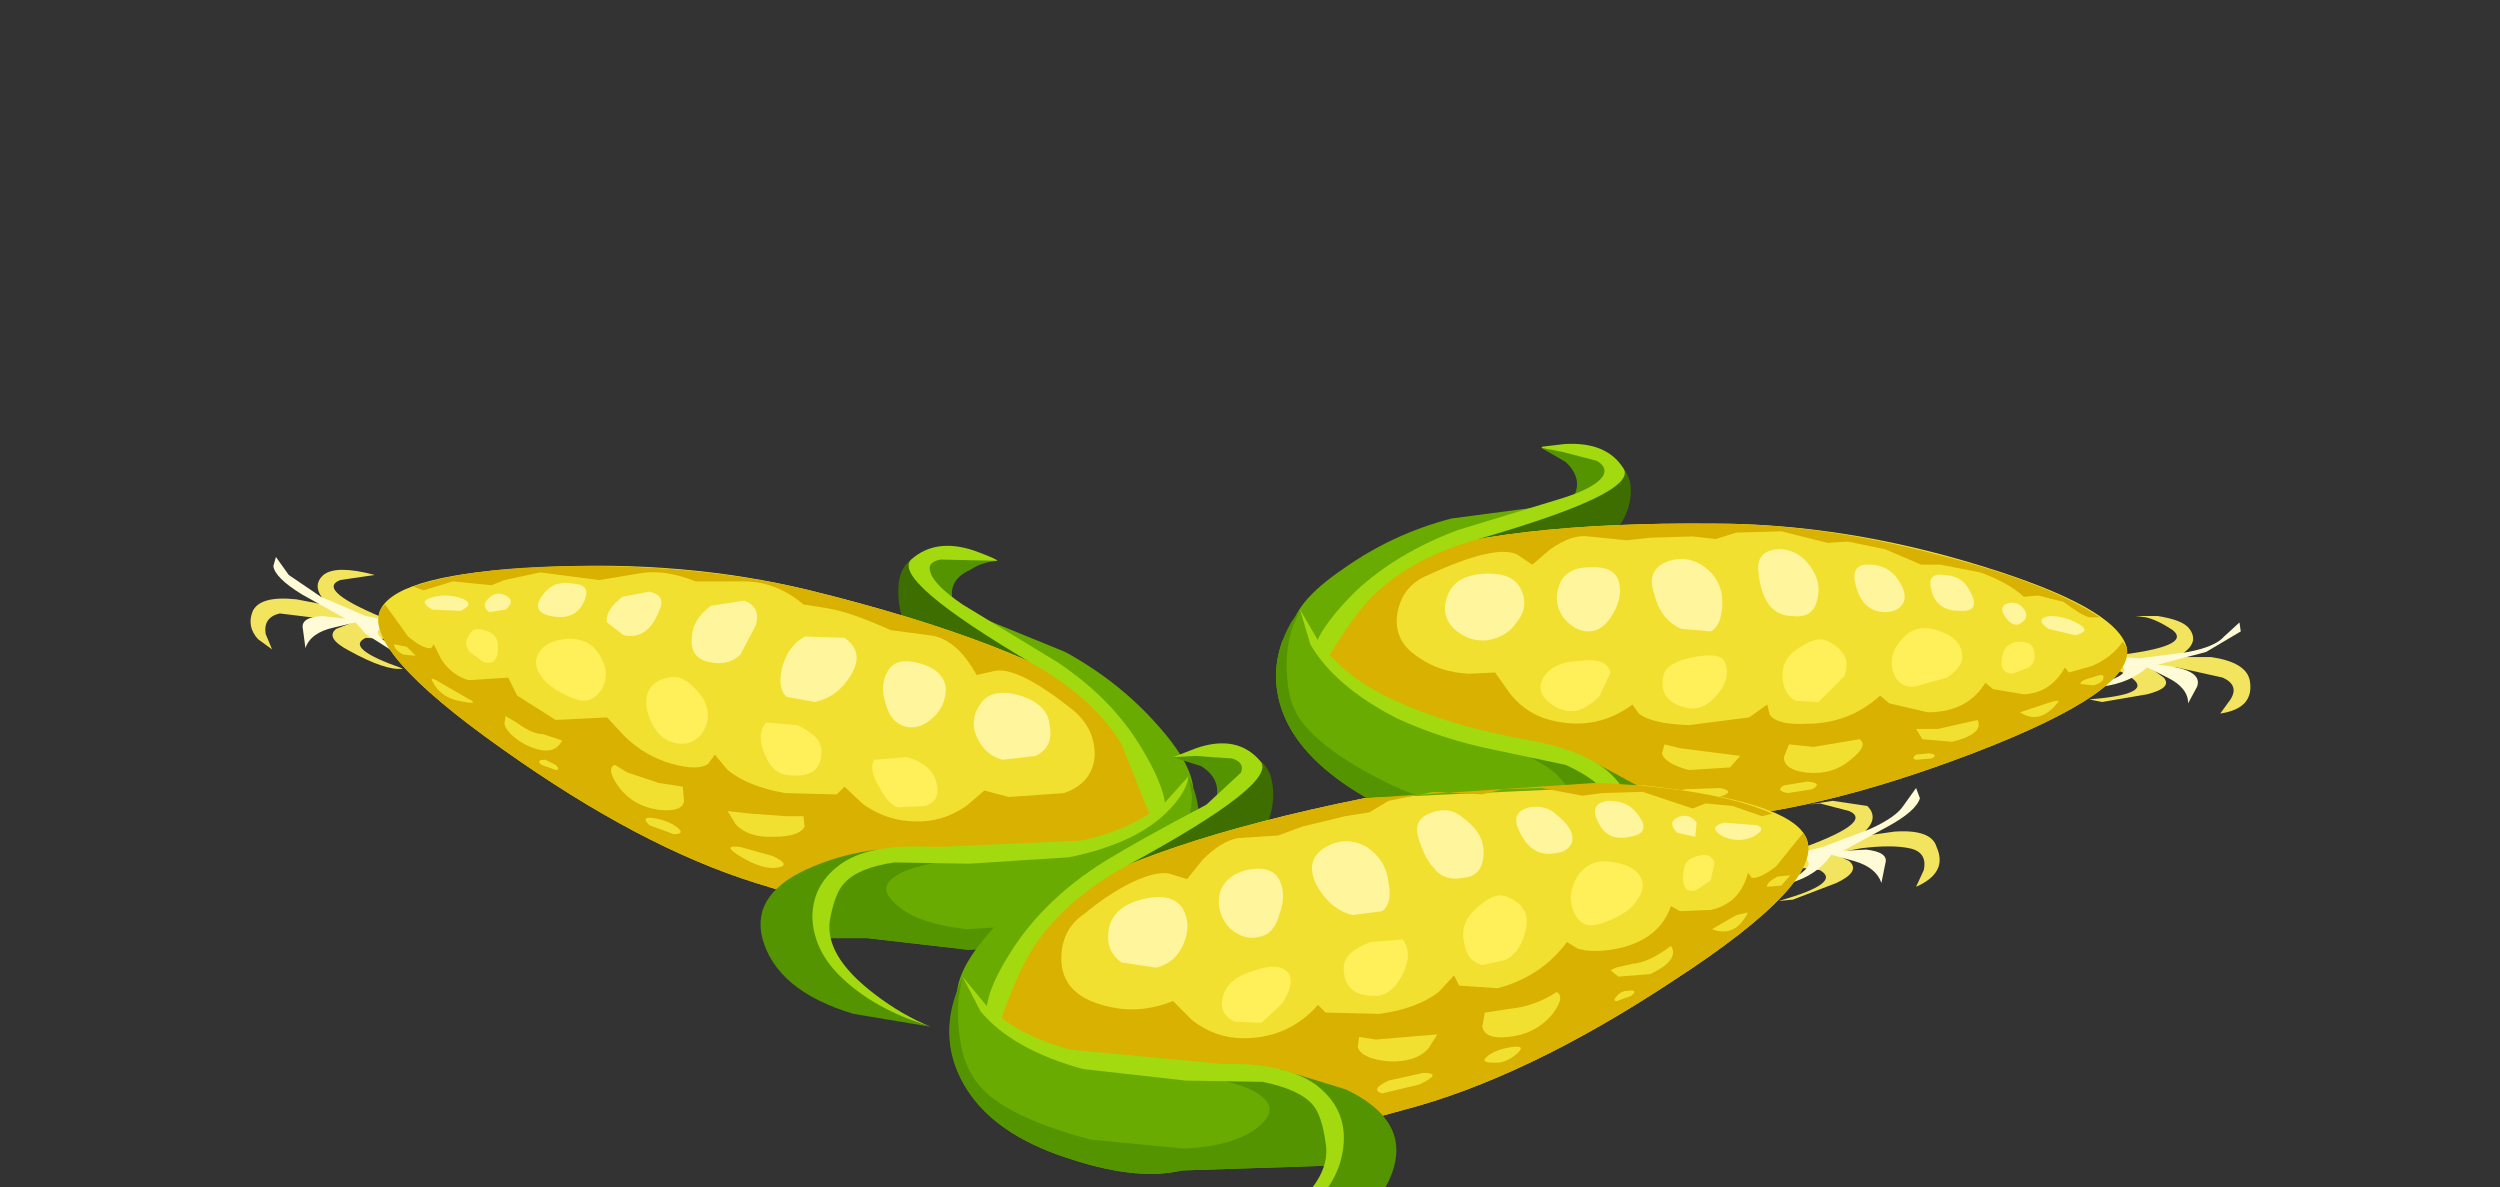 <?xml version="1.0" encoding="UTF-8" standalone="no"?>
<svg xmlns:xlink="http://www.w3.org/1999/xlink" height="46.25px" width="97.4px" xmlns="http://www.w3.org/2000/svg">
  <rect width="100%" height="100%" fill="#333333" stroke="none"/>
  <g transform="matrix(1.0, 0.0, 0.0, 1.0, 0.0, 0.0)">
    <use height="31.6" transform="matrix(1.0, 0.0, 0.0, 1.0, 9.75, 17.3)" width="77.95" xlink:href="#shape0"/>
  </g>
  <defs>
    <g id="shape0" transform="matrix(1.0, 0.0, 0.0, 1.0, -9.75, -17.3)">
      <path d="M84.05 24.0 Q85.05 24.15 85.3 24.5 85.75 25.1 84.8 25.6 L86.15 25.6 Q87.5 25.8 87.65 26.5 87.85 27.6 86.5 27.8 L86.9 27.25 Q87.25 26.7 86.6 26.4 L84.8 26.0 83.75 26.0 84.3 26.4 Q84.65 26.8 83.65 27.05 L81.9 27.35 81.4 27.25 Q83.85 27.05 83.1 26.45 82.65 26.05 81.6 25.95 L80.55 25.9 82.3 25.55 Q85.45 25.2 84.65 24.55 84.05 24.15 83.6 24.05 L83.2 24.0 84.05 24.0" fill="#f2e45e" fill-rule="evenodd" stroke="none"/>
      <path d="M84.05 25.9 Q85.85 26.05 85.6 26.75 L85.25 27.4 Q85.25 26.8 84.45 26.4 L83.65 26.0 Q83.0 26.6 81.9 26.75 L80.55 26.9 Q83.25 26.4 82.65 25.95 82.25 25.65 82.75 25.6 L83.35 25.65 85.25 25.4 Q86.3 25.2 86.65 24.8 L87.25 24.25 87.3 24.6 85.95 25.4 84.05 25.9" fill="#fffbd6" fill-rule="evenodd" stroke="none"/>
      <path d="M62.85 18.05 Q62.95 17.9 63.25 18.25 63.7 18.8 63.45 19.75 63.1 20.85 61.95 21.6 L59.6 21.6 57.05 21.55 Q56.65 21.2 58.15 20.55 L62.05 19.1 62.85 18.3 62.85 18.05" fill="#3e6e00" fill-rule="evenodd" stroke="none"/>
      <path d="M82.85 25.2 Q83.25 26.9 76.85 29.35 70.7 31.7 66.0 31.95 59.05 32.35 54.7 31.0 50.0 29.6 50.05 26.5 50.15 20.25 66.8 20.4 71.85 20.4 77.2 22.05 82.4 23.65 82.85 25.2" fill="#f2e030" fill-rule="evenodd" stroke="none"/>
      <path d="M82.7 25.0 L82.85 25.2 Q83.25 26.9 76.85 29.35 70.7 31.7 66.0 31.95 59.05 32.35 54.7 31.0 50.0 29.6 50.05 26.5 50.15 20.25 66.8 20.4 70.9 20.4 75.45 21.6 79.8 22.7 81.8 24.05 L81.4 24.05 Q81.05 23.95 80.4 23.45 L79.4 23.2 78.85 23.25 Q78.25 22.7 77.15 22.3 L75.6 22.0 74.85 22.0 73.45 21.4 72.0 21.1 71.2 21.15 69.4 20.7 67.65 20.75 66.85 21.0 65.95 20.9 64.3 20.95 63.35 21.05 61.9 20.9 Q61.25 20.8 60.4 21.4 L59.7 22.0 59.1 21.6 Q58.25 21.2 55.65 22.4 54.65 22.8 54.45 23.85 54.25 24.95 55.25 25.6 56.1 26.2 57.25 26.25 L58.25 26.2 58.85 27.05 Q59.55 27.9 60.6 28.1 62.25 28.45 63.6 27.45 L63.85 27.8 Q64.35 28.2 65.8 28.25 L68.15 27.95 68.85 27.45 68.95 27.85 Q69.25 28.25 70.35 28.2 72.05 28.2 73.25 27.1 L73.6 27.4 75.1 27.75 Q76.65 27.75 77.35 26.6 L77.65 26.85 78.85 27.05 Q79.9 27.0 80.45 26.0 L80.6 26.2 81.5 25.95 Q82.3 25.6 82.7 25.0" fill="#d9b100" fill-rule="evenodd" stroke="none"/>
      <path d="M61.15 19.6 Q61.8 18.75 61.0 18.0 L60.05 17.45 61.95 17.65 Q63.3 18.1 63.05 18.45 L62.0 19.2 61.15 19.6" fill="#549400" fill-rule="evenodd" stroke="none"/>
      <path d="M59.2 19.85 L60.8 19.65 55.55 21.65 Q53.1 22.75 51.5 25.15 L51.05 26.15 50.65 26.0 Q50.25 25.6 50.3 24.65 50.35 23.5 52.35 22.15 54.25 20.8 56.55 20.2 L59.2 19.85" fill="#69ab00" fill-rule="evenodd" stroke="none"/>
      <path d="M60.1 17.4 L60.95 17.3 Q62.6 17.2 63.25 18.25 63.85 19.2 57.6 21.0 55.05 21.7 53.5 23.2 52.7 24.0 51.7 25.7 L51.25 25.6 51.3 25.0 Q51.65 24.2 52.8 23.05 54.4 21.55 56.8 20.65 L60.9 19.4 Q62.15 19.0 62.45 18.55 62.65 18.2 62.2 17.95 L60.85 17.6 60.05 17.45 60.1 17.4" fill="#a3d90f" fill-rule="evenodd" stroke="none"/>
      <path d="M63.4 30.75 Q64.35 31.65 63.85 32.6 L63.25 33.4 Q60.05 32.4 57.35 32.4 55.7 32.45 53.45 31.2 51.0 29.85 50.15 28.15 49.4 26.6 49.95 25.0 L50.65 23.75 51.05 24.8 Q51.7 26.05 53.25 26.95 55.7 28.4 59.45 29.3 62.7 30.1 63.4 30.75" fill="#69ab00" fill-rule="evenodd" stroke="none"/>
      <path d="M64.0 32.2 Q63.9 32.95 63.25 33.4 60.05 32.4 57.35 32.4 55.7 32.45 53.45 31.2 51.0 29.85 50.15 28.15 49.2 26.2 50.3 24.25 L50.65 23.75 50.35 24.45 Q50.05 25.4 50.15 26.4 50.2 27.4 50.7 28.1 51.65 29.35 54.25 30.6 55.9 31.35 57.6 31.6 L60.4 31.45 Q61.4 31.0 60.85 30.4 60.45 29.85 59.05 29.25 L60.3 29.4 Q62.45 30.0 63.15 30.55 L64.0 32.2" fill="#549400" fill-rule="evenodd" stroke="none"/>
      <path d="M65.25 33.95 Q64.25 35.8 61.05 35.9 L58.05 35.7 59.85 35.4 Q61.85 34.8 62.7 33.7 63.8 32.4 62.85 30.8 L61.75 29.5 64.05 30.75 Q66.1 32.3 65.25 33.95" fill="#549400" fill-rule="evenodd" stroke="none"/>
      <path d="M61.0 29.8 L58.15 29.2 Q56.2 28.8 54.45 28.0 52.0 26.75 51.05 25.1 L50.65 23.75 51.35 24.95 Q52.35 26.35 54.15 27.2 56.45 28.3 59.65 28.85 62.0 29.3 62.9 30.3 63.9 31.4 63.55 32.65 63.25 33.9 61.95 34.6 61.0 35.2 59.45 35.5 L58.05 35.7 60.45 35.0 Q62.85 33.95 62.85 32.5 62.9 31.45 62.65 31.05 62.3 30.4 61.0 29.8" fill="#a3d90f" fill-rule="evenodd" stroke="none"/>
      <path d="M59.25 22.95 Q59.6 23.65 59.05 24.3 58.65 24.85 57.9 24.95 57.2 25.0 56.65 24.5 56.1 23.95 56.4 23.2 56.7 22.4 57.85 22.35 58.95 22.3 59.25 22.95" fill="#fff59c" fill-rule="evenodd" stroke="none"/>
      <path d="M63.05 22.6 Q63.25 23.2 62.85 23.9 62.45 24.6 61.9 24.6 61.35 24.6 60.9 24.05 60.5 23.45 60.75 22.8 61.0 22.1 61.95 22.1 62.85 22.05 63.05 22.6" fill="#fff59c" fill-rule="evenodd" stroke="none"/>
      <path d="M66.55 22.2 Q67.15 22.75 67.1 23.6 67.05 24.4 66.65 24.6 L65.5 24.5 Q64.7 24.15 64.45 23.15 64.1 22.15 65.05 21.85 65.85 21.6 66.55 22.2" fill="#fff59c" fill-rule="evenodd" stroke="none"/>
      <path d="M70.4 21.9 Q71.0 22.6 70.8 23.35 70.65 24.1 69.85 24.0 68.65 24.0 68.5 22.2 68.45 21.5 69.2 21.4 69.9 21.35 70.4 21.9" fill="#fff59c" fill-rule="evenodd" stroke="none"/>
      <path d="M73.85 22.45 Q74.35 23.1 74.15 23.5 73.95 23.85 73.4 23.85 72.45 23.8 72.25 22.55 72.2 21.95 72.85 22.0 73.45 22.0 73.85 22.45" fill="#fff59c" fill-rule="evenodd" stroke="none"/>
      <path d="M76.7 22.95 Q77.25 23.85 76.35 23.8 75.45 23.8 75.25 23.0 75.05 22.3 75.75 22.4 76.45 22.45 76.7 22.95" fill="#fff59c" fill-rule="evenodd" stroke="none"/>
      <path d="M78.9 23.8 Q79.05 24.1 78.7 24.3 78.4 24.45 78.1 24.0 77.85 23.6 78.25 23.5 78.65 23.4 78.9 23.8" fill="#fff59c" fill-rule="evenodd" stroke="none"/>
      <path d="M81.05 24.35 Q81.45 24.6 80.85 24.75 L79.8 24.5 Q79.25 24.1 79.85 24.0 80.5 24.0 81.05 24.35" fill="#fff59c" fill-rule="evenodd" stroke="none"/>
      <path d="M79.25 25.4 Q79.35 25.75 79.05 26.0 L78.4 26.25 Q77.8 26.2 78.05 25.4 78.25 25.0 78.7 25.0 79.2 25.0 79.25 25.4" fill="#ffef59" fill-rule="evenodd" stroke="none"/>
      <path d="M76.45 25.6 Q76.45 26.0 75.85 26.4 L74.6 26.75 Q73.95 26.8 73.75 26.15 73.55 25.45 74.15 24.85 74.7 24.25 75.6 24.6 76.45 24.9 76.45 25.6" fill="#ffef59" fill-rule="evenodd" stroke="none"/>
      <path d="M71.25 25.0 Q72.2 25.5 71.85 26.35 L70.85 27.35 69.95 27.3 Q69.45 27.0 69.45 26.35 69.4 25.65 70.15 25.2 70.85 24.75 71.25 25.0" fill="#ffef59" fill-rule="evenodd" stroke="none"/>
      <path d="M67.2 25.8 Q67.45 26.4 66.95 27.0 66.45 27.65 65.85 27.6 64.6 27.4 64.8 26.35 64.9 25.8 66.0 25.6 67.05 25.4 67.2 25.8" fill="#ffef59" fill-rule="evenodd" stroke="none"/>
      <path d="M62.75 26.2 L62.3 27.15 Q61.75 27.65 61.35 27.7 60.85 27.75 60.4 27.4 59.85 27.0 60.1 26.45 60.45 25.8 61.5 25.75 62.6 25.6 62.75 26.2" fill="#ffef59" fill-rule="evenodd" stroke="none"/>
      <path d="M77.05 28.05 Q77.3 28.6 76.05 28.9 L74.9 28.8 74.65 28.4 75.5 28.4 77.05 28.05" fill="#f2e030" fill-rule="evenodd" stroke="none"/>
      <path d="M72.45 28.8 Q72.8 29.05 72.1 29.6 71.4 30.2 70.4 30.1 69.5 30.0 69.5 29.5 L69.7 29.0 70.65 29.1 72.45 28.8" fill="#f2e030" fill-rule="evenodd" stroke="none"/>
      <path d="M67.8 29.45 L67.4 29.9 65.8 30.0 Q64.85 29.75 64.75 29.35 L64.85 29.0 65.45 29.15 67.8 29.45" fill="#f2e030" fill-rule="evenodd" stroke="none"/>
      <path d="M67.0 30.7 Q67.75 30.85 66.8 31.1 L65.35 31.15 Q64.85 30.9 65.65 30.75 L67.0 30.7" fill="#f2e030" fill-rule="evenodd" stroke="none"/>
      <path d="M70.4 30.45 Q71.05 30.5 70.6 30.75 L69.65 30.9 Q69.15 30.8 69.5 30.6 L70.4 30.45" fill="#f2e030" fill-rule="evenodd" stroke="none"/>
      <path d="M75.15 29.35 Q75.55 29.4 75.25 29.55 L74.65 29.6 Q74.45 29.55 74.65 29.4 L75.15 29.35" fill="#f2e030" fill-rule="evenodd" stroke="none"/>
      <path d="M80.15 27.4 Q79.45 28.25 78.7 27.75 L79.75 27.4 Q80.35 27.2 80.15 27.4" fill="#f2e030" fill-rule="evenodd" stroke="none"/>
      <path d="M81.95 26.4 Q81.95 26.6 81.55 26.7 L81.05 26.65 Q81.05 26.5 81.5 26.4 82.0 26.2 81.95 26.4" fill="#f2e030" fill-rule="evenodd" stroke="none"/>
      <path d="M12.85 23.6 Q12.05 22.9 12.6 22.4 13.1 22.0 14.6 22.4 L13.25 22.6 Q12.25 23.0 15.25 24.2 L16.85 25.0 14.25 24.85 Q13.4 25.25 15.7 26.05 15.05 26.15 13.6 25.35 12.65 24.85 13.1 24.5 L13.75 24.25 10.9 23.9 Q10.25 24.05 10.35 24.7 L10.6 25.3 10.05 24.9 Q9.6 24.4 9.85 23.8 10.15 23.2 11.55 23.35 L12.85 23.6" fill="#f2e45e" fill-rule="evenodd" stroke="none"/>
      <path d="M10.65 22.05 L10.75 21.7 11.25 22.4 12.5 23.25 14.25 24.0 Q15.5 24.2 14.85 24.5 14.4 24.65 15.45 25.3 L16.6 25.9 15.35 25.4 14.25 24.7 13.85 24.25 13.0 24.45 Q12.1 24.65 11.9 25.25 L11.8 24.5 Q11.7 24.05 12.55 24.0 L13.45 24.1 11.75 23.15 Q10.7 22.5 10.65 22.05" fill="#fffbd6" fill-rule="evenodd" stroke="none"/>
      <path d="M35.95 25.4 Q35.05 24.4 35.0 23.2 34.95 22.2 35.5 21.8 36.15 21.4 35.9 22.0 L36.05 22.35 Q36.2 22.75 36.45 22.95 L39.85 25.3 Q41.25 26.3 40.7 26.55 L35.95 25.4" fill="#3e6e00" fill-rule="evenodd" stroke="none"/>
      <path d="M14.85 23.7 Q15.6 22.35 21.05 22.1 26.65 21.8 31.55 23.0 47.75 27.0 46.25 33.1 45.55 36.1 40.6 36.3 36.1 36.5 29.45 34.4 24.95 33.0 19.6 29.2 14.0 25.25 14.85 23.7" fill="#f2e030" fill-rule="evenodd" stroke="none"/>
      <path d="M34.7 24.55 Q33.15 23.85 32.25 23.7 L31.3 23.55 Q30.25 22.65 28.95 22.65 L27.1 22.65 Q25.85 22.15 24.85 22.35 L23.35 22.6 21.05 22.3 19.65 22.6 19.15 22.8 17.65 22.65 16.5 23.0 16.1 22.85 Q18.45 22.05 22.85 22.05 27.6 22.05 31.55 23.0 47.75 27.0 46.25 33.1 45.55 36.1 40.6 36.3 36.1 36.5 29.45 34.4 24.95 33.0 19.6 29.2 14.0 25.25 14.85 23.7 L15.0 23.55 15.9 24.8 Q16.5 25.3 16.8 25.25 L16.9 25.1 17.2 25.7 Q17.6 26.3 18.25 26.5 L19.8 26.4 20.15 27.1 21.65 28.05 23.65 27.95 24.3 28.65 Q25.1 29.45 26.15 29.75 27.2 30.05 27.6 29.75 L27.85 29.4 28.35 30.0 Q29.15 30.65 30.6 30.9 L32.6 30.95 32.9 30.65 33.65 31.35 Q34.6 32.0 35.65 32.0 36.7 32.05 37.65 31.4 L38.35 30.8 39.3 31.05 41.45 30.9 Q42.6 30.5 42.65 29.4 42.65 28.4 41.85 27.7 39.6 25.9 38.7 26.15 L38.05 26.3 Q37.25 24.85 36.2 24.75 L34.7 24.55" fill="#d9b100" fill-rule="evenodd" stroke="none"/>
      <path d="M37.2 23.65 L35.65 22.1 Q35.45 21.7 36.95 21.6 L38.85 21.85 Q38.25 21.9 37.8 22.2 36.8 22.65 37.2 23.65" fill="#549400" fill-rule="evenodd" stroke="none"/>
      <path d="M44.35 29.65 Q43.35 28.0 42.1 27.05 L38.85 24.7 37.45 23.75 39.05 24.4 41.5 25.4 Q43.6 26.55 45.1 28.25 46.75 30.1 46.45 31.2 46.25 32.2 45.8 32.45 L45.4 32.5 45.2 31.4 44.35 29.65" fill="#69ab00" fill-rule="evenodd" stroke="none"/>
      <path d="M44.85 31.9 L43.7 29.0 Q42.6 27.2 40.3 25.9 34.7 22.6 35.5 21.8 36.45 20.95 37.95 21.45 38.9 21.8 38.85 21.85 L36.65 21.8 Q36.1 21.9 36.25 22.3 36.4 22.8 37.5 23.55 L41.2 25.8 Q43.3 27.2 44.45 29.1 45.3 30.5 45.4 31.35 L45.3 31.9 44.85 31.9" fill="#a3d90f" fill-rule="evenodd" stroke="none"/>
      <path d="M43.05 32.75 Q44.8 32.25 45.7 31.2 L46.3 30.25 46.7 31.65 Q46.85 33.3 45.75 34.6 44.5 36.15 41.8 36.8 L37.7 37.0 33.8 36.55 31.75 36.55 31.35 35.6 Q31.15 34.55 32.3 33.9 33.15 33.4 36.45 33.45 L43.05 32.75" fill="#69ab00" fill-rule="evenodd" stroke="none"/>
      <path d="M45.75 34.6 Q44.5 36.15 41.8 36.8 L37.7 37.0 33.8 36.55 31.75 36.55 Q31.25 35.9 31.3 35.15 L32.55 33.8 35.6 33.35 36.9 33.55 Q35.35 33.75 34.8 34.2 34.15 34.65 35.05 35.35 35.85 36.0 37.65 36.2 L41.2 36.0 Q44.05 35.4 45.25 34.45 L46.2 33.0 46.45 31.05 46.3 30.25 46.55 30.85 Q47.15 33.0 45.75 34.6" fill="#549400" fill-rule="evenodd" stroke="none"/>
      <path d="M29.7 36.55 Q29.25 34.75 31.7 33.75 32.9 33.25 34.2 33.1 33.45 33.45 32.8 34.1 31.5 35.4 32.2 36.95 32.85 38.25 34.6 39.25 35.45 39.8 36.25 40.0 L33.25 39.5 Q30.25 38.6 29.7 36.55" fill="#549400" fill-rule="evenodd" stroke="none"/>
      <path d="M46.3 30.25 Q46.25 30.8 45.6 31.5 44.35 32.85 41.65 33.4 L37.75 33.65 34.85 33.6 Q33.45 33.8 32.9 34.4 32.55 34.75 32.35 35.75 32.05 37.2 34.1 38.75 35.15 39.55 36.25 40.0 34.0 39.3 32.7 38.0 31.7 37.0 31.65 35.75 31.65 34.4 32.85 33.6 34.0 32.85 36.45 33.0 L42.1 32.75 Q44.05 32.35 45.4 31.25 L46.3 30.25" fill="#a3d90f" fill-rule="evenodd" stroke="none"/>
      <path d="M38.25 27.35 Q38.7 26.8 39.75 27.1 40.85 27.45 40.9 28.3 41.05 29.1 40.35 29.45 L39.05 29.6 Q38.35 29.4 38.05 28.7 37.75 28.0 38.25 27.35" fill="#fff59c" fill-rule="evenodd" stroke="none"/>
      <path d="M34.65 26.05 Q35.0 25.6 35.85 25.85 36.75 26.1 36.85 26.8 36.85 27.55 36.3 28.0 35.8 28.45 35.25 28.3 34.7 28.15 34.5 27.4 34.25 26.6 34.65 26.05" fill="#fff59c" fill-rule="evenodd" stroke="none"/>
      <path d="M31.35 24.8 L32.9 24.85 Q33.7 25.4 33.15 26.3 32.65 27.15 31.75 27.35 L30.65 27.15 Q30.3 26.85 30.45 26.1 30.65 25.2 31.35 24.8" fill="#fff59c" fill-rule="evenodd" stroke="none"/>
      <path d="M27.7 23.6 L29.0 23.4 Q29.65 23.65 29.45 24.35 L28.85 25.5 Q28.4 25.95 27.65 25.8 26.9 25.65 26.95 24.9 26.95 24.15 27.7 23.6" fill="#fff59c" fill-rule="evenodd" stroke="none"/>
      <path d="M24.25 23.25 L25.3 23.05 Q25.95 23.2 25.7 23.75 25.25 24.95 24.3 24.75 L23.65 24.25 Q23.55 23.8 24.25 23.25" fill="#fff59c" fill-rule="evenodd" stroke="none"/>
      <path d="M21.3 23.0 Q21.7 22.6 22.4 22.75 23.05 22.8 22.75 23.45 22.4 24.2 21.45 24.0 20.55 23.8 21.3 23.0" fill="#fff59c" fill-rule="evenodd" stroke="none"/>
      <path d="M19.0 23.35 Q19.3 23.0 19.7 23.2 20.1 23.4 19.7 23.75 L19.05 23.85 Q18.75 23.6 19.0 23.35" fill="#fff59c" fill-rule="evenodd" stroke="none"/>
      <path d="M16.75 23.3 Q17.35 23.1 17.95 23.3 18.55 23.5 17.95 23.8 L16.85 23.75 Q16.3 23.45 16.75 23.3" fill="#fff59c" fill-rule="evenodd" stroke="none"/>
      <path d="M18.25 24.8 Q18.4 24.4 18.85 24.55 19.35 24.65 19.4 25.1 19.45 25.95 18.85 25.8 L18.3 25.4 Q18.05 25.05 18.25 24.8" fill="#ffef59" fill-rule="evenodd" stroke="none"/>
      <path d="M20.9 25.65 Q21.1 25.0 22.0 24.9 22.9 24.8 23.35 25.5 23.8 26.2 23.45 26.85 23.05 27.45 22.45 27.25 21.75 27.0 21.3 26.6 20.8 26.1 20.9 25.65" fill="#ffef59" fill-rule="evenodd" stroke="none"/>
      <path d="M26.05 26.4 Q26.55 26.25 27.1 26.85 27.7 27.45 27.55 28.15 27.35 28.8 26.8 28.95 26.3 29.05 25.85 28.75 25.35 28.35 25.2 27.6 25.05 26.6 26.05 26.4" fill="#ffef59" fill-rule="evenodd" stroke="none"/>
      <path d="M29.85 28.15 L31.05 28.25 Q32.05 28.7 32.0 29.3 32.0 30.35 30.7 30.2 30.1 30.15 29.8 29.4 29.45 28.6 29.85 28.15" fill="#ffef59" fill-rule="evenodd" stroke="none"/>
      <path d="M34.05 29.6 L35.35 29.5 Q36.35 29.8 36.5 30.55 36.65 31.2 36.05 31.4 L35.0 31.45 Q34.6 31.35 34.25 30.65 33.85 30.0 34.05 29.6" fill="#ffef59" fill-rule="evenodd" stroke="none"/>
      <path d="M19.7 27.9 L20.2 28.2 Q20.75 28.6 21.15 28.6 L21.9 28.85 Q21.55 29.55 20.45 29.0 19.75 28.6 19.65 28.2 L19.7 27.9" fill="#f2e030" fill-rule="evenodd" stroke="none"/>
      <path d="M23.95 29.8 L24.45 30.1 25.65 30.5 26.6 30.65 26.65 31.2 Q26.6 31.65 25.65 31.55 24.65 31.4 24.1 30.65 23.6 29.95 23.95 29.8" fill="#f2e030" fill-rule="evenodd" stroke="none"/>
      <path d="M28.35 31.6 L29.25 31.7 30.65 31.8 31.3 31.8 31.35 32.2 Q31.15 32.6 30.15 32.6 29.15 32.65 28.65 32.1 L28.35 31.6" fill="#f2e030" fill-rule="evenodd" stroke="none"/>
      <path d="M28.85 33.0 L30.1 33.35 Q30.85 33.7 30.3 33.8 29.75 33.9 28.9 33.4 28.05 32.9 28.85 33.0" fill="#f2e030" fill-rule="evenodd" stroke="none"/>
      <path d="M25.6 31.9 Q26.1 32.0 26.4 32.25 26.7 32.5 26.25 32.5 L25.3 32.15 Q24.9 31.75 25.6 31.9" fill="#f2e030" fill-rule="evenodd" stroke="none"/>
      <path d="M21.25 29.6 L21.65 29.8 Q21.85 30.0 21.65 30.0 L21.1 29.8 Q20.85 29.6 21.25 29.6" fill="#f2e030" fill-rule="evenodd" stroke="none"/>
      <path d="M16.85 26.55 Q16.7 26.3 17.25 26.65 L18.2 27.2 Q18.8 27.5 17.85 27.3 17.15 27.15 16.85 26.55" fill="#f2e030" fill-rule="evenodd" stroke="none"/>
      <path d="M15.35 25.1 L15.85 25.2 16.2 25.55 15.7 25.5 Q15.35 25.3 15.35 25.1" fill="#f2e030" fill-rule="evenodd" stroke="none"/>
      <path d="M74.95 33.9 Q75.1 33.2 74.4 33.05 73.7 32.9 72.5 33.05 L71.45 33.25 72.05 33.55 Q72.5 33.95 71.55 34.4 L69.85 35.05 69.3 35.1 Q71.8 34.4 70.9 33.9 L69.25 33.7 68.2 33.9 69.9 33.15 Q73.05 32.05 72.05 31.6 L70.9 31.3 70.45 31.35 71.4 31.2 72.75 31.4 Q73.3 31.95 72.4 32.6 L73.8 32.4 Q75.25 32.3 75.45 33.0 75.9 34.0 74.65 34.55 L74.95 33.9" fill="#f2e45e" fill-rule="evenodd" stroke="none"/>
      <path d="M74.8 31.1 Q74.65 31.6 73.55 32.2 L71.8 33.15 72.7 33.1 Q73.6 33.2 73.45 33.65 L73.3 34.4 Q73.1 33.8 72.25 33.55 L71.35 33.3 Q70.8 34.1 69.75 34.4 L68.45 34.9 Q71.05 33.8 70.3 33.45 69.85 33.25 70.4 33.15 L71.0 33.0 72.85 32.3 Q73.85 31.85 74.15 31.4 L74.65 30.7 74.8 31.1" fill="#fffbd6" fill-rule="evenodd" stroke="none"/>
      <path d="M49.1 29.65 Q49.65 30.05 49.6 31.15 49.5 32.4 48.45 33.4 L46.1 33.95 43.5 34.4 Q43.3 34.25 43.5 33.95 L44.45 33.1 48.1 30.8 Q48.6 30.45 48.7 29.8 L48.65 29.55 49.1 29.65" fill="#3e6e00" fill-rule="evenodd" stroke="none"/>
      <path d="M70.35 32.6 Q71.2 34.3 65.2 38.2 59.45 42.0 54.65 43.25 47.75 45.2 43.1 44.75 38.0 44.3 37.4 41.05 36.25 34.5 53.15 31.1 L64.05 30.6 Q69.65 31.2 70.35 32.6" fill="#f2e030" fill-rule="evenodd" stroke="none"/>
      <path d="M65.95 31.5 L64.0 30.85 62.4 30.9 61.65 31.0 60.05 30.7 58.55 30.75 57.75 30.95 55.85 30.85 54.1 31.2 53.35 31.65 52.4 31.8 50.75 32.2 49.8 32.55 48.25 32.65 Q47.6 32.75 46.85 33.5 L46.25 34.25 45.6 34.05 Q45.1 33.9 44.05 34.4 43.15 34.85 42.25 35.6 41.35 36.2 41.35 37.35 41.35 38.5 42.5 39.0 44.1 39.65 45.7 39.0 L46.45 39.75 Q47.35 40.45 48.45 40.45 50.2 40.45 51.35 39.15 L51.65 39.45 53.75 39.5 Q55.2 39.3 56.05 38.65 L56.65 38.0 56.85 38.4 58.35 38.5 Q60.05 38.05 61.05 36.7 L61.45 36.95 Q62.05 37.15 63.05 36.95 64.65 36.6 65.1 35.3 L65.45 35.5 66.65 35.45 Q67.8 35.2 68.1 34.0 L68.25 34.2 Q68.55 34.25 69.2 33.75 L70.25 32.45 70.35 32.6 Q71.2 34.3 65.2 38.2 59.45 42.0 54.65 43.25 47.75 45.2 43.1 44.75 38.0 44.3 37.4 41.05 36.25 34.5 53.15 31.1 L62.2 30.5 Q66.8 30.7 69.05 31.7 L68.65 31.8 67.5 31.4 66.45 31.3 65.95 31.5" fill="#d9b100" fill-rule="evenodd" stroke="none"/>
      <path d="M47.25 31.5 Q47.75 30.45 46.8 29.85 L45.7 29.5 47.65 29.3 Q49.1 29.5 48.9 29.9 L47.25 31.5" fill="#549400" fill-rule="evenodd" stroke="none"/>
      <path d="M45.35 32.2 L46.9 31.65 42.05 34.85 Q40.65 35.8 39.6 37.5 38.95 38.5 38.65 39.3 L38.35 40.45 37.95 40.4 Q37.45 40.1 37.3 39.05 37.1 37.85 38.85 36.0 40.55 34.25 42.75 33.15 L45.35 32.2" fill="#69ab00" fill-rule="evenodd" stroke="none"/>
      <path d="M43.05 33.55 Q44.35 32.75 47.0 31.35 L48.35 30.1 Q48.5 29.7 48.0 29.55 L46.55 29.45 45.7 29.5 46.6 29.15 Q48.2 28.6 49.1 29.65 49.85 30.5 43.95 33.7 41.55 35.0 40.3 36.85 39.65 37.85 38.95 39.85 L38.45 39.8 38.45 39.2 Q38.55 38.35 39.5 36.9 40.8 34.95 43.05 33.55" fill="#a3d90f" fill-rule="evenodd" stroke="none"/>
      <path d="M46.05 45.6 Q44.35 46.0 41.85 45.2 39.05 44.35 37.85 42.7 36.8 41.25 37.05 39.5 L37.5 38.05 38.1 39.1 Q39.05 40.2 40.75 40.8 43.55 41.8 47.55 41.95 51.0 42.05 51.8 42.6 52.95 43.3 52.65 44.4 L52.2 45.4 46.05 45.6" fill="#69ab00" fill-rule="evenodd" stroke="none"/>
      <path d="M51.55 42.4 L52.75 44.0 Q52.75 44.75 52.2 45.4 L46.05 45.6 Q44.35 46.0 41.85 45.2 39.05 44.35 37.85 42.7 36.5 40.85 37.25 38.7 L37.5 38.05 37.35 38.85 Q37.25 39.9 37.5 41.0 37.75 41.95 38.45 42.6 39.65 43.65 42.5 44.4 L46.15 44.75 Q48.0 44.65 48.9 44.0 49.85 43.3 49.2 42.75 48.65 42.25 47.05 42.0 L48.45 41.85 51.55 42.4" fill="#549400" fill-rule="evenodd" stroke="none"/>
      <path d="M54.3 45.5 Q53.7 47.6 50.5 48.45 L47.45 48.9 49.15 48.2 Q51.05 47.2 51.7 45.8 52.55 44.2 51.25 42.8 L49.85 41.65 52.45 42.45 Q54.85 43.6 54.3 45.5" fill="#549400" fill-rule="evenodd" stroke="none"/>
      <path d="M51.15 43.05 Q50.65 42.45 49.2 42.15 L46.2 42.1 42.2 41.65 Q39.45 40.9 38.2 39.4 L37.5 38.05 38.45 39.2 Q39.75 40.4 41.75 40.9 L47.6 41.45 Q50.05 41.4 51.25 42.25 52.45 43.15 52.35 44.55 52.25 45.9 51.15 46.95 49.75 48.2 47.45 48.9 L49.65 47.6 Q51.9 46.05 51.65 44.55 51.5 43.45 51.15 43.05" fill="#a3d90f" fill-rule="evenodd" stroke="none"/>
      <path d="M46.05 35.35 Q46.45 36.0 46.1 36.8 45.8 37.5 45.05 37.7 L43.7 37.5 Q43.05 37.05 43.2 36.2 43.35 35.35 44.45 35.05 45.6 34.75 46.05 35.35" fill="#fff59c" fill-rule="evenodd" stroke="none"/>
      <path d="M49.8 34.2 Q50.15 34.8 49.85 35.6 49.65 36.4 49.05 36.5 48.5 36.65 47.95 36.2 47.4 35.65 47.5 34.9 47.65 34.15 48.55 33.9 49.45 33.7 49.8 34.2" fill="#fff59c" fill-rule="evenodd" stroke="none"/>
      <path d="M53.25 33.0 Q54.0 33.5 54.1 34.4 54.25 35.2 53.85 35.5 L52.7 35.65 Q51.85 35.45 51.3 34.5 50.8 33.5 51.65 33.0 52.45 32.55 53.25 33.0" fill="#fff59c" fill-rule="evenodd" stroke="none"/>
      <path d="M57.05 31.9 Q57.85 32.5 57.8 33.3 57.75 34.15 57.0 34.2 56.25 34.35 55.85 33.8 55.5 33.45 55.25 32.6 55.05 31.9 55.8 31.65 56.5 31.4 57.05 31.9" fill="#fff59c" fill-rule="evenodd" stroke="none"/>
      <path d="M60.65 31.75 Q61.35 32.3 61.25 32.8 61.1 33.2 60.55 33.25 59.55 33.4 59.1 32.15 58.95 31.6 59.6 31.45 60.25 31.35 60.65 31.75" fill="#fff59c" fill-rule="evenodd" stroke="none"/>
      <path d="M63.7 31.6 Q64.45 32.45 63.5 32.6 62.6 32.8 62.25 32.0 61.9 31.3 62.65 31.2 63.35 31.2 63.7 31.6" fill="#fff59c" fill-rule="evenodd" stroke="none"/>
      <path d="M66.1 32.05 L66.05 32.6 65.35 32.45 Q64.95 32.05 65.35 31.85 65.8 31.65 66.1 32.05" fill="#fff59c" fill-rule="evenodd" stroke="none"/>
      <path d="M68.45 32.15 Q68.85 32.3 68.3 32.6 67.75 32.85 67.15 32.6 66.5 32.25 67.15 32.05 L68.45 32.15" fill="#fff59c" fill-rule="evenodd" stroke="none"/>
      <path d="M66.8 33.6 L66.65 34.3 66.05 34.7 Q65.45 34.8 65.6 33.9 65.65 33.45 66.15 33.35 66.65 33.2 66.8 33.6" fill="#ffef59" fill-rule="evenodd" stroke="none"/>
      <path d="M64.0 34.4 Q64.05 34.85 63.5 35.4 63.0 35.8 62.3 36.0 61.65 36.2 61.35 35.6 61.0 34.9 61.45 34.15 61.95 33.4 62.9 33.6 63.85 33.75 64.0 34.4" fill="#ffef59" fill-rule="evenodd" stroke="none"/>
      <path d="M58.6 34.9 Q59.65 35.25 59.45 36.2 59.25 37.1 58.65 37.4 L57.75 37.6 Q57.15 37.45 57.05 36.75 56.85 36.0 57.5 35.4 58.15 34.8 58.6 34.9" fill="#ffef59" fill-rule="evenodd" stroke="none"/>
      <path d="M54.65 36.6 Q55.05 37.15 54.65 37.95 54.25 38.75 53.65 38.8 52.35 38.85 52.35 37.7 52.35 37.1 53.4 36.7 L54.65 36.6" fill="#ffef59" fill-rule="evenodd" stroke="none"/>
      <path d="M50.25 38.0 Q50.4 38.4 49.95 39.1 L49.15 39.85 48.1 39.8 Q47.45 39.5 47.65 38.8 47.85 38.1 48.9 37.8 49.95 37.45 50.25 38.0" fill="#ffef59" fill-rule="evenodd" stroke="none"/>
      <path d="M65.1 36.85 Q65.45 37.4 64.3 37.95 L63.05 38.05 62.75 37.8 62.95 37.7 63.6 37.55 Q64.25 37.5 65.1 36.85" fill="#f2e030" fill-rule="evenodd" stroke="none"/>
      <path d="M60.65 38.65 Q61.0 38.85 60.45 39.55 59.8 40.3 58.75 40.4 57.85 40.5 57.75 40.0 L57.85 39.45 58.85 39.3 Q59.8 39.2 60.65 38.65" fill="#f2e030" fill-rule="evenodd" stroke="none"/>
      <path d="M56.0 40.3 L55.65 40.85 Q55.15 41.4 54.1 41.35 53.05 41.25 52.9 40.8 L52.95 40.4 53.6 40.5 56.0 40.3" fill="#f2e030" fill-rule="evenodd" stroke="none"/>
      <path d="M55.45 41.8 Q56.25 41.8 55.3 42.25 L53.85 42.6 Q53.35 42.45 54.1 42.1 L55.45 41.8" fill="#f2e030" fill-rule="evenodd" stroke="none"/>
      <path d="M58.85 40.8 Q59.5 40.7 59.1 41.05 58.65 41.45 58.15 41.4 57.65 41.4 57.95 41.15 58.25 40.9 58.85 40.8" fill="#f2e030" fill-rule="evenodd" stroke="none"/>
      <path d="M63.45 38.6 Q63.85 38.55 63.55 38.8 L63.0 39.0 Q62.8 39.0 63.0 38.8 63.15 38.6 63.45 38.6" fill="#f2e030" fill-rule="evenodd" stroke="none"/>
      <path d="M68.1 35.55 Q67.6 36.55 66.7 36.2 L67.65 35.65 68.1 35.55" fill="#f2e030" fill-rule="evenodd" stroke="none"/>
      <path d="M69.75 34.1 L69.4 34.5 68.85 34.55 Q68.8 34.4 69.25 34.15 L69.75 34.1" fill="#f2e030" fill-rule="evenodd" stroke="none"/>
    </g>
  </defs>
</svg>

